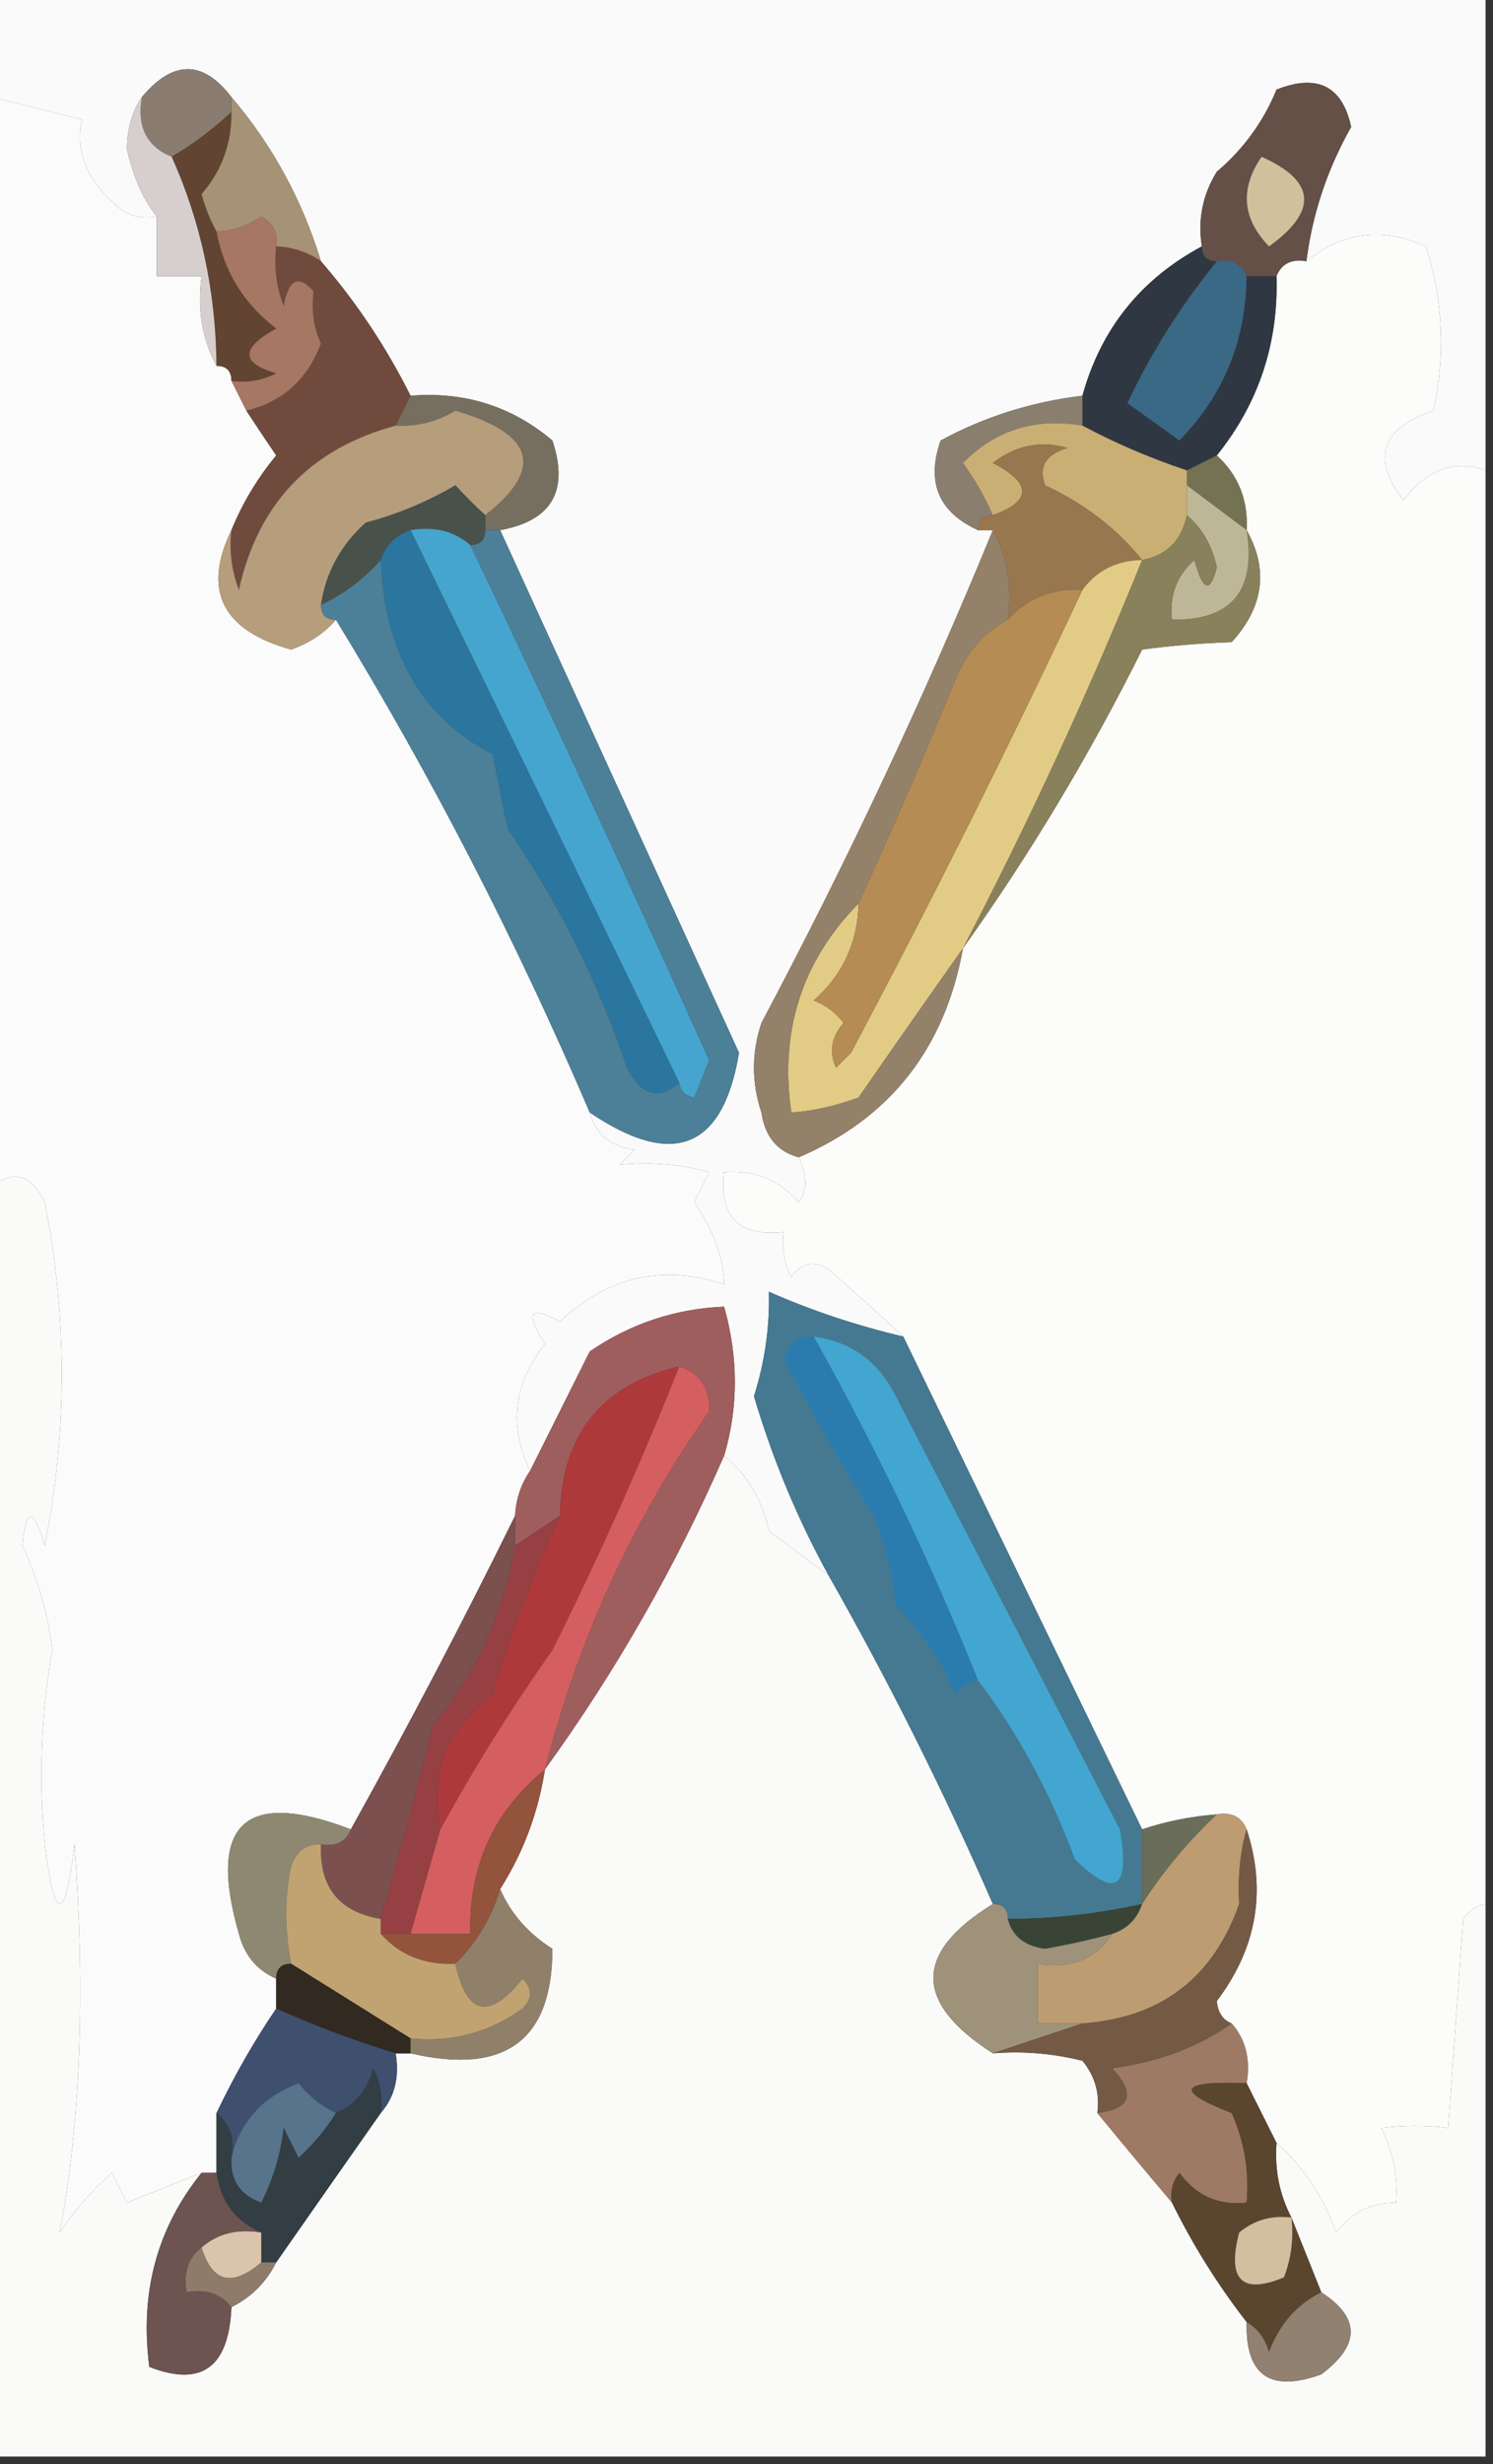 <?xml version="1.0" encoding="UTF-8"?>
<!DOCTYPE svg PUBLIC "-//W3C//DTD SVG 1.1//EN" "http://www.w3.org/Graphics/SVG/1.1/DTD/svg11.dtd">
<svg xmlns="http://www.w3.org/2000/svg" version="1.1" width="100px" height="165px" style="shape-rendering:geometricPrecision; text-rendering:geometricPrecision; image-rendering:optimizeQuality; fill-rule:evenodd; clip-rule:evenodd" xmlns:xlink="http://www.w3.org/1999/xlink">
<rect width="100%" height="100%" fill="#333333" stroke="none"/>
<g><path style="opacity:1" fill="#fafafa" d="M -0.5,-0.5 C 32.833,-0.5 66.167,-0.5 99.5,-0.5C 99.5,10.167 99.5,20.833 99.5,31.5C 97.434,30.752 95.6,31.419 94,33.5C 91.825,30.69 92.492,28.69 96,27.5C 96.825,23.789 96.659,20.122 95.5,16.5C 92.618,15.189 89.951,15.522 87.5,17.5C 87.904,14.321 88.904,11.321 90.5,8.5C 89.904,5.754 88.237,4.92 85.5,6C 84.624,8.146 83.291,9.979 81.5,11.5C 80.548,13.045 80.215,14.712 80.5,16.5C 76.403,18.696 73.737,22.029 72.5,26.5C 69.102,26.907 65.936,27.907 63,29.5C 62.028,32.294 62.861,34.294 65.5,35.5C 65.833,35.5 66.167,35.5 66.5,35.5C 61.924,46.658 56.757,57.658 51,68.5C 50.333,70.5 50.333,72.5 51,74.5C 51.236,76.119 52.069,77.119 53.5,77.5C 54.087,78.767 54.087,79.767 53.5,80.5C 52.158,78.995 50.492,78.329 48.5,78.5C 48.167,81.5 49.5,82.833 52.5,82.5C 52.35,83.552 52.517,84.552 53,85.5C 53.718,84.549 54.551,84.383 55.5,85C 57.239,86.517 58.906,88.017 60.5,89.5C 57.382,88.77 54.382,87.77 51.5,86.5C 51.557,88.885 51.223,91.218 50.5,93.5C 51.752,97.726 53.419,101.726 55.5,105.5C 54.185,104.524 52.852,103.524 51.5,102.5C 51.043,100.402 50.043,98.736 48.5,97.5C 49.46,94.235 49.46,90.902 48.5,87.5C 45.225,87.635 42.225,88.635 39.5,90.5C 38.121,93.258 36.787,95.925 35.5,98.5C 34.072,95.498 34.405,92.665 36.5,90C 35.137,87.871 35.471,87.371 37.5,88.5C 40.719,85.478 44.385,84.645 48.5,86C 48.48,84.285 47.814,82.452 46.5,80.5C 46.833,79.833 47.167,79.167 47.5,78.5C 45.587,77.949 43.587,77.782 41.5,78C 41.833,77.667 42.167,77.333 42.5,77C 40.881,76.764 39.881,75.931 39.5,74.5C 45.093,78.282 48.427,76.948 49.5,70.5C 44.163,58.815 38.829,47.148 33.5,35.5C 36.955,34.872 38.121,32.872 37,29.5C 34.282,27.206 31.115,26.206 27.5,26.5C 25.861,23.224 23.861,20.224 21.5,17.5C 20.232,13.363 18.232,9.697 15.5,6.5C 13.594,4.006 11.594,4.006 9.5,6.5C 8.848,7.449 8.514,8.615 8.5,10C 8.93,11.881 9.596,13.381 10.5,14.5C 9.325,14.719 8.325,14.386 7.5,13.5C 5.697,11.795 5.031,9.962 5.5,8C 3.482,7.495 1.482,6.995 -0.5,6.5C -0.5,4.167 -0.5,1.833 -0.5,-0.5 Z"/></g>
<g><path style="opacity:1" fill="#8a7c70" d="M 15.5,6.5 C 15.5,6.833 15.5,7.167 15.5,7.5C 14.26,8.659 12.926,9.659 11.5,10.5C 9.824,9.817 9.157,8.483 9.5,6.5C 11.594,4.006 13.594,4.006 15.5,6.5 Z"/></g>
<g><path style="opacity:1" fill="#fbfbfb" d="M -0.5,6.5 C 1.482,6.995 3.482,7.495 5.5,8C 5.031,9.962 5.697,11.795 7.5,13.5C 8.325,14.386 9.325,14.719 10.5,14.5C 10.5,15.833 10.5,17.167 10.5,18.5C 11.5,18.5 12.5,18.5 13.5,18.5C 13.205,20.735 13.539,22.735 14.5,24.5C 15.167,24.5 15.5,24.833 15.5,25.5C 15.833,26.167 16.167,26.833 16.5,27.5C 17.141,28.482 17.808,29.482 18.5,30.5C 17.237,32.029 16.237,33.695 15.5,35.5C 13.544,39.544 14.878,42.211 19.5,43.5C 20.739,43.058 21.739,42.391 22.5,41.5C 28.914,51.991 34.58,62.991 39.5,74.5C 39.881,75.931 40.881,76.764 42.5,77C 42.167,77.333 41.833,77.667 41.5,78C 43.587,77.782 45.587,77.949 47.5,78.5C 47.167,79.167 46.833,79.833 46.5,80.5C 47.814,82.452 48.48,84.285 48.5,86C 44.385,84.645 40.719,85.478 37.5,88.5C 35.471,87.371 35.137,87.871 36.5,90C 34.405,92.665 34.072,95.498 35.5,98.5C 34.89,99.391 34.557,100.391 34.5,101.5C 31.031,108.55 27.364,115.55 23.5,122.5C 16.384,119.781 13.884,122.114 16,129.5C 16.377,130.942 17.21,131.942 18.5,132.5C 18.5,133.167 18.5,133.833 18.5,134.5C 17.021,136.678 15.688,139.012 14.5,141.5C 14.5,142.833 14.5,144.167 14.5,145.5C 14.167,145.5 13.833,145.5 13.5,145.5C 11.862,146.159 10.195,146.826 8.5,147.5C 8.167,146.833 7.833,146.167 7.5,145.5C 6.147,146.685 4.98,148.019 4,149.5C 5.385,142.289 5.718,133.622 5,123.5C 4.333,128.833 3.667,128.833 3,123.5C 2.583,119.16 2.749,114.827 3.5,110.5C 3.21,108.048 2.544,105.715 1.5,103.5C 1.737,100.937 2.237,100.937 3,103.5C 4.518,95.869 4.518,88.202 3,80.5C 2.047,78.627 0.88,78.293 -0.5,79.5C -0.5,55.167 -0.5,30.833 -0.5,6.5 Z"/></g>
<g><path style="opacity:1" fill="#645047" d="M 87.5,17.5 C 86.508,17.328 85.842,17.662 85.5,18.5C 84.833,18.5 84.167,18.5 83.5,18.5C 83.158,17.662 82.492,17.328 81.5,17.5C 80.833,17.5 80.5,17.167 80.5,16.5C 80.215,14.712 80.548,13.045 81.5,11.5C 83.291,9.979 84.624,8.146 85.5,6C 88.237,4.92 89.904,5.754 90.5,8.5C 88.904,11.321 87.904,14.321 87.5,17.5 Z"/></g>
<g><path style="opacity:1" fill="#614431" d="M 15.5,7.5 C 15.523,9.6 14.856,11.433 13.5,13C 13.743,13.902 14.077,14.735 14.5,15.5C 15.006,18.197 16.339,20.364 18.5,22C 16.109,23.309 16.109,24.309 18.5,25C 17.552,25.483 16.552,25.649 15.5,25.5C 15.5,24.833 15.167,24.5 14.5,24.5C 14.456,19.529 13.456,14.862 11.5,10.5C 12.926,9.659 14.26,8.659 15.5,7.5 Z"/></g>
<g><path style="opacity:1" fill="#d0c09c" d="M 84.5,10.5 C 88.127,12.118 88.294,14.118 85,16.5C 83.2,14.635 83.034,12.635 84.5,10.5 Z"/></g>
<g><path style="opacity:1" fill="#a69274" d="M 15.5,6.5 C 18.232,9.697 20.232,13.363 21.5,17.5C 20.609,16.89 19.609,16.557 18.5,16.5C 18.631,15.624 18.297,14.957 17.5,14.5C 16.583,15.127 15.583,15.461 14.5,15.5C 14.077,14.735 13.743,13.902 13.5,13C 14.856,11.433 15.523,9.6 15.5,7.5C 15.5,7.167 15.5,6.833 15.5,6.5 Z"/></g>
<g><path style="opacity:1" fill="#fcfcfb" d="M 99.5,31.5 C 99.5,63.5 99.5,95.5 99.5,127.5C 98.883,127.611 98.383,127.944 98,128.5C 97.667,133.167 97.333,137.833 97,142.5C 95.57,142.306 94.07,142.306 92.5,142.5C 93.309,144.071 93.643,145.738 93.5,147.5C 91.857,147.48 90.524,148.147 89.5,149.5C 88.642,147.099 87.309,145.099 85.5,143.5C 84.833,142.167 84.167,140.833 83.5,139.5C 83.768,137.901 83.434,136.568 82.5,135.5C 81.903,135.265 81.57,134.765 81.5,134C 84.177,130.455 84.844,126.622 83.5,122.5C 83.158,121.662 82.492,121.328 81.5,121.5C 79.784,121.629 78.117,121.962 76.5,122.5C 71.167,111.5 65.833,100.5 60.5,89.5C 58.906,88.017 57.239,86.517 55.5,85C 54.551,84.383 53.718,84.549 53,85.5C 52.517,84.552 52.35,83.552 52.5,82.5C 49.5,82.833 48.167,81.5 48.5,78.5C 50.492,78.329 52.158,78.995 53.5,80.5C 54.087,79.767 54.087,78.767 53.5,77.5C 59.624,74.875 63.291,70.208 64.5,63.5C 68.977,57.228 72.977,50.562 76.5,43.5C 78.344,43.245 80.344,43.078 82.5,43C 84.646,40.643 84.979,38.143 83.5,35.5C 83.609,33.486 82.942,31.82 81.5,30.5C 84.297,27.019 85.63,23.019 85.5,18.5C 85.842,17.662 86.508,17.328 87.5,17.5C 89.951,15.522 92.618,15.189 95.5,16.5C 96.659,20.122 96.825,23.789 96,27.5C 92.492,28.69 91.825,30.69 94,33.5C 95.6,31.419 97.434,30.752 99.5,31.5 Z"/></g>
<g><path style="opacity:1" fill="#d7cfce" d="M 9.5,6.5 C 9.157,8.483 9.824,9.817 11.5,10.5C 13.456,14.862 14.456,19.529 14.5,24.5C 13.539,22.735 13.205,20.735 13.5,18.5C 12.5,18.5 11.5,18.5 10.5,18.5C 10.5,17.167 10.5,15.833 10.5,14.5C 9.596,13.381 8.93,11.881 8.5,10C 8.514,8.615 8.848,7.449 9.5,6.5 Z"/></g>
<g><path style="opacity:1" fill="#704b3d" d="M 18.5,16.5 C 19.609,16.557 20.609,16.89 21.5,17.5C 23.861,20.224 25.861,23.224 27.5,26.5C 27.167,27.167 26.833,27.833 26.5,28.5C 20.779,30.054 17.279,33.721 16,39.5C 15.51,38.207 15.343,36.873 15.5,35.5C 16.237,33.695 17.237,32.029 18.5,30.5C 17.808,29.482 17.141,28.482 16.5,27.5C 18.922,26.915 20.589,25.415 21.5,23C 21.018,21.992 20.852,20.825 21,19.5C 19.984,18.366 19.317,18.699 19,20.5C 18.51,19.207 18.343,17.873 18.5,16.5 Z"/></g>
<g><path style="opacity:1" fill="#a67763" d="M 18.5,16.5 C 18.343,17.873 18.51,19.207 19,20.5C 19.317,18.699 19.984,18.366 21,19.5C 20.852,20.825 21.018,21.992 21.5,23C 20.589,25.415 18.922,26.915 16.5,27.5C 16.167,26.833 15.833,26.167 15.5,25.5C 16.552,25.649 17.552,25.483 18.5,25C 16.109,24.309 16.109,23.309 18.5,22C 16.339,20.364 15.006,18.197 14.5,15.5C 15.583,15.461 16.583,15.127 17.5,14.5C 18.297,14.957 18.631,15.624 18.5,16.5 Z"/></g>
<g><path style="opacity:1" fill="#3a6985" d="M 81.5,17.5 C 82.492,17.328 83.158,17.662 83.5,18.5C 83.454,22.816 81.954,26.483 79,29.5C 77.829,28.66 76.662,27.827 75.5,27C 77.137,23.549 79.137,20.382 81.5,17.5 Z"/></g>
<g><path style="opacity:1" fill="#766f5f" d="M 27.5,26.5 C 31.115,26.206 34.282,27.206 37,29.5C 38.121,32.872 36.955,34.872 33.5,35.5C 33.167,35.5 32.833,35.5 32.5,35.5C 32.5,35.167 32.5,34.833 32.5,34.5C 36.475,31.381 35.809,29.048 30.5,27.5C 29.264,28.246 27.93,28.579 26.5,28.5C 26.833,27.833 27.167,27.167 27.5,26.5 Z"/></g>
<g><path style="opacity:1" fill="#2f3842" d="M 80.5,16.5 C 80.5,17.167 80.833,17.5 81.5,17.5C 79.137,20.382 77.137,23.549 75.5,27C 76.662,27.827 77.829,28.66 79,29.5C 81.954,26.483 83.454,22.816 83.5,18.5C 84.167,18.5 84.833,18.5 85.5,18.5C 85.63,23.019 84.297,27.019 81.5,30.5C 80.833,30.833 80.167,31.167 79.5,31.5C 77.055,30.688 74.722,29.688 72.5,28.5C 72.5,27.833 72.5,27.167 72.5,26.5C 73.737,22.029 76.403,18.696 80.5,16.5 Z"/></g>
<g><path style="opacity:1" fill="#b69d7c" d="M 32.5,34.5 C 31.849,33.909 31.182,33.243 30.5,32.5C 28.615,33.609 26.615,34.443 24.5,35C 22.826,36.506 21.826,38.339 21.5,40.5C 21.5,41.167 21.833,41.5 22.5,41.5C 21.739,42.391 20.739,43.058 19.5,43.5C 14.878,42.211 13.544,39.544 15.5,35.5C 15.343,36.873 15.51,38.207 16,39.5C 17.279,33.721 20.779,30.054 26.5,28.5C 27.93,28.579 29.264,28.246 30.5,27.5C 35.809,29.048 36.475,31.381 32.5,34.5 Z"/></g>
<g><path style="opacity:1" fill="#8a7e6f" d="M 72.5,26.5 C 72.5,27.167 72.5,27.833 72.5,28.5C 69.335,27.963 66.669,28.797 64.5,31C 65.305,32.113 65.972,33.279 66.5,34.5C 65.833,34.5 65.5,34.833 65.5,35.5C 62.861,34.294 62.028,32.294 63,29.5C 65.936,27.907 69.102,26.907 72.5,26.5 Z"/></g>
<g><path style="opacity:1" fill="#737253" d="M 81.5,30.5 C 82.942,31.82 83.609,33.486 83.5,35.5C 82.167,34.5 80.833,33.5 79.5,32.5C 79.5,32.167 79.5,31.833 79.5,31.5C 80.167,31.167 80.833,30.833 81.5,30.5 Z"/></g>
<g><path style="opacity:1" fill="#caaf74" d="M 72.5,28.5 C 74.722,29.688 77.055,30.688 79.5,31.5C 79.5,31.833 79.5,32.167 79.5,32.5C 79.5,33.167 79.5,33.833 79.5,34.5C 79.144,36.19 78.144,37.19 76.5,37.5C 74.807,35.398 72.641,33.732 70,32.5C 69.544,31.256 70.044,30.423 71.5,30C 69.711,29.48 68.044,29.813 66.5,31C 69.125,32.376 69.125,33.542 66.5,34.5C 65.972,33.279 65.305,32.113 64.5,31C 66.669,28.797 69.335,27.963 72.5,28.5 Z"/></g>
<g><path style="opacity:1" fill="#49514b" d="M 32.5,34.5 C 32.5,34.833 32.5,35.167 32.5,35.5C 32.5,36.167 32.167,36.5 31.5,36.5C 30.432,35.566 29.099,35.232 27.5,35.5C 26.5,35.833 25.833,36.5 25.5,37.5C 24.363,38.789 23.03,39.789 21.5,40.5C 21.826,38.339 22.826,36.506 24.5,35C 26.615,34.443 28.615,33.609 30.5,32.5C 31.182,33.243 31.849,33.909 32.5,34.5 Z"/></g>
<g><path style="opacity:1" fill="#98774e" d="M 76.5,37.5 C 74.801,37.527 73.467,38.194 72.5,39.5C 70.486,39.392 68.82,40.058 67.5,41.5C 67.795,39.265 67.461,37.265 66.5,35.5C 66.167,35.5 65.833,35.5 65.5,35.5C 65.5,34.833 65.833,34.5 66.5,34.5C 69.125,33.542 69.125,32.376 66.5,31C 68.044,29.813 69.711,29.48 71.5,30C 70.044,30.423 69.544,31.256 70,32.5C 72.641,33.732 74.807,35.398 76.5,37.5 Z"/></g>
<g><path style="opacity:1" fill="#beb797" d="M 79.5,32.5 C 80.833,33.5 82.167,34.5 83.5,35.5C 84.152,39.56 82.485,41.56 78.5,41.5C 78.312,39.897 78.812,38.563 80,37.5C 80.556,39.595 81.056,39.762 81.5,38C 81.192,36.541 80.525,35.374 79.5,34.5C 79.5,33.833 79.5,33.167 79.5,32.5 Z"/></g>
<g><path style="opacity:1" fill="#e2cc85" d="M 76.5,37.5 C 72.894,46.411 68.894,55.078 64.5,63.5C 62.189,66.767 59.856,70.1 57.5,73.5C 55.922,74.072 54.422,74.406 53,74.5C 52.213,69.03 53.713,64.363 57.5,60.5C 57.451,63.099 56.451,65.266 54.5,67C 55.308,67.308 55.975,67.808 56.5,68.5C 55.674,69.451 55.508,70.451 56,71.5C 56.333,71.167 56.667,70.833 57,70.5C 62.452,60.242 67.619,49.908 72.5,39.5C 73.467,38.194 74.801,37.527 76.5,37.5 Z"/></g>
<g><path style="opacity:1" fill="#2b769f" d="M 27.5,35.5 C 33.535,47.853 39.535,60.186 45.5,72.5C 44.12,73.707 42.953,73.373 42,71.5C 40.062,65.755 37.396,60.422 34,55.5C 33.667,53.833 33.333,52.167 33,50.5C 28.255,48.068 25.755,43.735 25.5,37.5C 25.833,36.5 26.5,35.833 27.5,35.5 Z"/></g>
<g><path style="opacity:1" fill="#88815c" d="M 79.5,34.5 C 80.525,35.374 81.192,36.541 81.5,38C 81.056,39.762 80.556,39.595 80,37.5C 78.812,38.563 78.312,39.897 78.5,41.5C 82.485,41.56 84.152,39.56 83.5,35.5C 84.979,38.143 84.646,40.643 82.5,43C 80.344,43.078 78.344,43.245 76.5,43.5C 72.977,50.562 68.977,57.228 64.5,63.5C 68.894,55.078 72.894,46.411 76.5,37.5C 78.144,37.19 79.144,36.19 79.5,34.5 Z"/></g>
<g><path style="opacity:1" fill="#948169" d="M 66.5,35.5 C 67.461,37.265 67.795,39.265 67.5,41.5C 65.907,42.348 64.74,43.681 64,45.5C 61.912,50.618 59.745,55.618 57.5,60.5C 53.713,64.363 52.213,69.03 53,74.5C 54.422,74.406 55.922,74.072 57.5,73.5C 59.856,70.1 62.189,66.767 64.5,63.5C 63.291,70.208 59.624,74.875 53.5,77.5C 52.069,77.119 51.236,76.119 51,74.5C 50.333,72.5 50.333,70.5 51,68.5C 56.757,57.658 61.924,46.658 66.5,35.5 Z"/></g>
<g><path style="opacity:1" fill="#b58c54" d="M 72.5,39.5 C 67.619,49.908 62.452,60.242 57,70.5C 56.667,70.833 56.333,71.167 56,71.5C 55.508,70.451 55.674,69.451 56.5,68.5C 55.975,67.808 55.308,67.308 54.5,67C 56.451,65.266 57.451,63.099 57.5,60.5C 59.745,55.618 61.912,50.618 64,45.5C 64.74,43.681 65.907,42.348 67.5,41.5C 68.82,40.058 70.486,39.392 72.5,39.5 Z"/></g>
<g><path style="opacity:1" fill="#45a5cf" d="M 27.5,35.5 C 29.099,35.232 30.432,35.566 31.5,36.5C 36.972,47.944 42.306,59.444 47.5,71C 47.167,71.833 46.833,72.667 46.5,73.5C 45.893,73.376 45.56,73.043 45.5,72.5C 39.535,60.186 33.535,47.853 27.5,35.5 Z"/></g>
<g><path style="opacity:1" fill="#4c8098" d="M 32.5,35.5 C 32.833,35.5 33.167,35.5 33.5,35.5C 38.829,47.148 44.163,58.815 49.5,70.5C 48.427,76.948 45.093,78.282 39.5,74.5C 34.58,62.991 28.914,51.991 22.5,41.5C 21.833,41.5 21.5,41.167 21.5,40.5C 23.03,39.789 24.363,38.789 25.5,37.5C 25.755,43.735 28.255,48.068 33,50.5C 33.333,52.167 33.667,53.833 34,55.5C 37.396,60.422 40.062,65.755 42,71.5C 42.953,73.373 44.12,73.707 45.5,72.5C 45.56,73.043 45.893,73.376 46.5,73.5C 46.833,72.667 47.167,71.833 47.5,71C 42.306,59.444 36.972,47.944 31.5,36.5C 32.167,36.5 32.5,36.167 32.5,35.5 Z"/></g>
<g><path style="opacity:1" fill="#9e5e5d" d="M 48.5,97.5 C 45.244,104.943 41.244,111.943 36.5,118.5C 38.701,109.795 42.367,101.795 47.5,94.5C 47.547,92.962 46.88,91.962 45.5,91.5C 40.286,92.721 37.62,96.054 37.5,101.5C 36.5,102.167 35.5,102.833 34.5,103.5C 34.5,102.833 34.5,102.167 34.5,101.5C 34.557,100.391 34.89,99.391 35.5,98.5C 36.787,95.925 38.121,93.258 39.5,90.5C 42.225,88.635 45.225,87.635 48.5,87.5C 49.46,90.902 49.46,94.235 48.5,97.5 Z"/></g>
<g><path style="opacity:1" fill="#ae393b" d="M 45.5,91.5 C 42.96,97.902 40.126,104.236 37,110.5C 34.241,114.407 31.741,118.407 29.5,122.5C 28.789,118.719 29.955,115.719 33,113.5C 34.229,109.379 35.729,105.379 37.5,101.5C 37.62,96.054 40.286,92.721 45.5,91.5 Z"/></g>
<g><path style="opacity:1" fill="#fafaf9" d="M 13.5,145.5 C 10.519,149.192 9.352,153.526 10,158.5C 13.501,159.862 15.334,158.529 15.5,154.5C 16.833,153.833 17.833,152.833 18.5,151.5C 20.819,148.177 23.152,144.844 25.5,141.5C 26.434,140.432 26.768,139.099 26.5,137.5C 26.833,137.5 27.167,137.5 27.5,137.5C 33.831,138.971 36.998,136.638 37,130.5C 35.373,129.468 34.207,128.134 33.5,126.5C 35.044,124.072 36.044,121.406 36.5,118.5C 41.244,111.943 45.244,104.943 48.5,97.5C 50.043,98.736 51.043,100.402 51.5,102.5C 52.852,103.524 54.185,104.524 55.5,105.5C 59.543,112.619 63.21,119.953 66.5,127.5C 61.19,130.768 61.19,134.102 66.5,137.5C 68.527,137.338 70.527,137.505 72.5,138C 73.337,139.011 73.67,140.178 73.5,141.5C 75.177,143.54 76.844,145.54 78.5,147.5C 79.879,150.307 81.546,152.974 83.5,155.5C 83.408,159.071 85.074,160.238 88.5,159C 91.124,157.031 91.124,155.198 88.5,153.5C 87.833,151.833 87.167,150.167 86.5,148.5C 85.699,146.958 85.366,145.292 85.5,143.5C 87.309,145.099 88.642,147.099 89.5,149.5C 90.524,148.147 91.857,147.48 93.5,147.5C 93.643,145.738 93.309,144.071 92.5,142.5C 94.07,142.306 95.57,142.306 97,142.5C 97.333,137.833 97.667,133.167 98,128.5C 98.383,127.944 98.883,127.611 99.5,127.5C 99.5,139.833 99.5,152.167 99.5,164.5C 66.167,164.5 32.833,164.5 -0.5,164.5C -0.5,136.167 -0.5,107.833 -0.5,79.5C 0.88,78.293 2.047,78.627 3,80.5C 4.518,88.202 4.518,95.869 3,103.5C 2.237,100.937 1.737,100.937 1.5,103.5C 2.544,105.715 3.21,108.048 3.5,110.5C 2.749,114.827 2.583,119.16 3,123.5C 3.667,128.833 4.333,128.833 5,123.5C 5.718,133.622 5.385,142.289 4,149.5C 4.98,148.019 6.147,146.685 7.5,145.5C 7.833,146.167 8.167,146.833 8.5,147.5C 10.195,146.826 11.862,146.159 13.5,145.5 Z"/></g>
<g><path style="opacity:1" fill="#964044" d="M 37.5,101.5 C 35.729,105.379 34.229,109.379 33,113.5C 29.955,115.719 28.789,118.719 29.5,122.5C 28.833,124.833 28.167,127.167 27.5,129.5C 26.833,129.5 26.167,129.5 25.5,129.5C 25.5,129.167 25.5,128.833 25.5,128.5C 26.719,124.266 27.886,119.933 29,115.5C 31.872,112.083 33.706,108.083 34.5,103.5C 35.5,102.833 36.5,102.167 37.5,101.5 Z"/></g>
<g><path style="opacity:1" fill="#d55f60" d="M 45.5,91.5 C 46.88,91.962 47.547,92.962 47.5,94.5C 42.367,101.795 38.701,109.795 36.5,118.5C 33.058,121.299 31.392,124.966 31.5,129.5C 30.167,129.5 28.833,129.5 27.5,129.5C 28.167,127.167 28.833,124.833 29.5,122.5C 31.741,118.407 34.241,114.407 37,110.5C 40.126,104.236 42.96,97.902 45.5,91.5 Z"/></g>
<g><path style="opacity:1" fill="#7b504f" d="M 34.5,101.5 C 34.5,102.167 34.5,102.833 34.5,103.5C 33.706,108.083 31.872,112.083 29,115.5C 27.886,119.933 26.719,124.266 25.5,128.5C 22.703,128.033 21.369,126.367 21.5,123.5C 22.492,123.672 23.158,123.338 23.5,122.5C 27.364,115.55 31.031,108.55 34.5,101.5 Z"/></g>
<g><path style="opacity:1" fill="#457991" d="M 60.5,89.5 C 65.833,100.5 71.167,111.5 76.5,122.5C 76.5,124.167 76.5,125.833 76.5,127.5C 73.545,128.159 70.545,128.492 67.5,128.5C 67.5,127.833 67.167,127.5 66.5,127.5C 63.21,119.953 59.543,112.619 55.5,105.5C 53.419,101.726 51.752,97.726 50.5,93.5C 51.223,91.218 51.557,88.885 51.5,86.5C 54.382,87.77 57.382,88.77 60.5,89.5 Z"/></g>
<g><path style="opacity:1" fill="#42a6d0" d="M 54.5,89.5 C 57.019,89.848 58.853,91.181 60,93.5C 65,103.167 70,112.833 75,122.5C 75.711,126.498 74.711,127.165 72,124.5C 70.365,120.079 68.199,116.079 65.5,112.5C 62.33,104.582 58.664,96.915 54.5,89.5 Z"/></g>
<g><path style="opacity:1" fill="#2a7caf" d="M 54.5,89.5 C 58.664,96.915 62.33,104.582 65.5,112.5C 64.883,112.611 64.383,112.944 64,113.5C 63.068,111.234 61.734,109.234 60,107.5C 59.808,105.423 59.308,103.423 58.5,101.5C 56.398,98.138 54.398,94.638 52.5,91C 52.836,89.97 53.503,89.47 54.5,89.5 Z"/></g>
<g><path style="opacity:1" fill="#8e8872" d="M 23.5,122.5 C 23.158,123.338 22.492,123.672 21.5,123.5C 20.503,123.47 19.836,123.97 19.5,125C 19.061,126.994 19.061,129.16 19.5,131.5C 18.833,131.5 18.5,131.833 18.5,132.5C 17.21,131.942 16.377,130.942 16,129.5C 13.884,122.114 16.384,119.781 23.5,122.5 Z"/></g>
<g><path style="opacity:1" fill="#696d59" d="M 81.5,121.5 C 79.562,123.332 77.895,125.332 76.5,127.5C 76.5,125.833 76.5,124.167 76.5,122.5C 78.117,121.962 79.784,121.629 81.5,121.5 Z"/></g>
<g><path style="opacity:1" fill="#94533c" d="M 36.5,118.5 C 36.044,121.406 35.044,124.072 33.5,126.5C 32.935,128.42 31.935,130.087 30.5,131.5C 28.447,131.598 26.78,130.931 25.5,129.5C 26.167,129.5 26.833,129.5 27.5,129.5C 28.833,129.5 30.167,129.5 31.5,129.5C 31.392,124.966 33.058,121.299 36.5,118.5 Z"/></g>
<g><path style="opacity:1" fill="#394436" d="M 76.5,127.5 C 76.167,128.5 75.5,129.167 74.5,129.5C 73.033,129.894 71.533,130.227 70,130.5C 68.624,130.316 67.791,129.649 67.5,128.5C 70.545,128.492 73.545,128.159 76.5,127.5 Z"/></g>
<g><path style="opacity:1" fill="#c0a371" d="M 21.5,123.5 C 21.369,126.367 22.703,128.033 25.5,128.5C 25.5,128.833 25.5,129.167 25.5,129.5C 26.78,130.931 28.447,131.598 30.5,131.5C 31.26,134.96 32.76,135.293 35,132.5C 35.667,133.167 35.667,133.833 35,134.5C 32.772,136.113 30.272,136.78 27.5,136.5C 24.833,134.833 22.167,133.167 19.5,131.5C 19.061,129.16 19.061,126.994 19.5,125C 19.836,123.97 20.503,123.47 21.5,123.5 Z"/></g>
<g><path style="opacity:1" fill="#322921" d="M 19.5,131.5 C 22.167,133.167 24.833,134.833 27.5,136.5C 27.5,136.833 27.5,137.167 27.5,137.5C 27.167,137.5 26.833,137.5 26.5,137.5C 23.745,136.656 21.079,135.656 18.5,134.5C 18.5,133.833 18.5,133.167 18.5,132.5C 18.5,131.833 18.833,131.5 19.5,131.5 Z"/></g>
<g><path style="opacity:1" fill="#bd9c71" d="M 81.5,121.5 C 82.492,121.328 83.158,121.662 83.5,122.5C 83.071,123.953 82.904,125.619 83,127.5C 81.255,132.457 77.755,135.124 72.5,135.5C 71.5,135.5 70.5,135.5 69.5,135.5C 69.5,134.167 69.5,132.833 69.5,131.5C 71.698,131.88 73.365,131.213 74.5,129.5C 75.5,129.167 76.167,128.5 76.5,127.5C 77.895,125.332 79.562,123.332 81.5,121.5 Z"/></g>
<g><path style="opacity:1" fill="#9f927a" d="M 66.5,127.5 C 67.167,127.5 67.5,127.833 67.5,128.5C 67.791,129.649 68.624,130.316 70,130.5C 71.533,130.227 73.033,129.894 74.5,129.5C 73.365,131.213 71.698,131.88 69.5,131.5C 69.5,132.833 69.5,134.167 69.5,135.5C 70.5,135.5 71.5,135.5 72.5,135.5C 70.5,136.167 68.5,136.833 66.5,137.5C 61.19,134.102 61.19,130.768 66.5,127.5 Z"/></g>
<g><path style="opacity:1" fill="#90806a" d="M 33.5,126.5 C 34.207,128.134 35.373,129.468 37,130.5C 36.998,136.638 33.831,138.971 27.5,137.5C 27.5,137.167 27.5,136.833 27.5,136.5C 30.272,136.78 32.772,136.113 35,134.5C 35.667,133.833 35.667,133.167 35,132.5C 32.76,135.293 31.26,134.96 30.5,131.5C 31.935,130.087 32.935,128.42 33.5,126.5 Z"/></g>
<g><path style="opacity:1" fill="#745945" d="M 83.5,122.5 C 84.844,126.622 84.177,130.455 81.5,134C 81.57,134.765 81.903,135.265 82.5,135.5C 80.283,137.08 77.616,138.08 74.5,138.5C 76.092,140.225 75.758,141.225 73.5,141.5C 73.67,140.178 73.337,139.011 72.5,138C 70.527,137.505 68.527,137.338 66.5,137.5C 68.5,136.833 70.5,136.167 72.5,135.5C 77.755,135.124 81.255,132.457 83,127.5C 82.904,125.619 83.071,123.953 83.5,122.5 Z"/></g>
<g><path style="opacity:1" fill="#3f4f6e" d="M 18.5,134.5 C 21.079,135.656 23.745,136.656 26.5,137.5C 26.768,139.099 26.434,140.432 25.5,141.5C 25.649,140.448 25.483,139.448 25,138.5C 24.623,139.942 23.79,140.942 22.5,141.5C 21.542,141.047 20.708,140.381 20,139.5C 17.554,140.445 16.054,142.111 15.5,144.5C 15.737,143.209 15.404,142.209 14.5,141.5C 15.688,139.012 17.021,136.678 18.5,134.5 Z"/></g>
<g><path style="opacity:1" fill="#57748b" d="M 22.5,141.5 C 21.874,142.529 21.041,143.529 20,144.5C 19.667,143.833 19.333,143.167 19,142.5C 18.798,144.256 18.298,145.922 17.5,147.5C 16.081,146.995 15.415,145.995 15.5,144.5C 16.054,142.111 17.554,140.445 20,139.5C 20.708,140.381 21.542,141.047 22.5,141.5 Z"/></g>
<g><path style="opacity:1" fill="#9e7a65" d="M 82.5,135.5 C 83.434,136.568 83.768,137.901 83.5,139.5C 78.959,139.331 78.626,139.998 82.5,141.5C 83.348,143.409 83.682,145.409 83.5,147.5C 81.61,147.703 80.11,147.037 79,145.5C 78.536,146.094 78.369,146.761 78.5,147.5C 76.844,145.54 75.177,143.54 73.5,141.5C 75.758,141.225 76.092,140.225 74.5,138.5C 77.616,138.08 80.283,137.08 82.5,135.5 Z"/></g>
<g><path style="opacity:1" fill="#323e44" d="M 25.5,141.5 C 23.152,144.844 20.819,148.177 18.5,151.5C 18.167,151.5 17.833,151.5 17.5,151.5C 17.5,150.833 17.5,150.167 17.5,149.5C 15.771,148.764 14.771,147.43 14.5,145.5C 14.5,144.167 14.5,142.833 14.5,141.5C 15.404,142.209 15.737,143.209 15.5,144.5C 15.415,145.995 16.081,146.995 17.5,147.5C 18.298,145.922 18.798,144.256 19,142.5C 19.333,143.167 19.667,143.833 20,144.5C 21.041,143.529 21.874,142.529 22.5,141.5C 23.79,140.942 24.623,139.942 25,138.5C 25.483,139.448 25.649,140.448 25.5,141.5 Z"/></g>
<g><path style="opacity:1" fill="#5a462f" d="M 83.5,139.5 C 84.167,140.833 84.833,142.167 85.5,143.5C 85.366,145.292 85.699,146.958 86.5,148.5C 87.167,150.167 87.833,151.833 88.5,153.5C 86.856,154.316 85.69,155.65 85,157.5C 84.722,156.584 84.222,155.918 83.5,155.5C 81.546,152.974 79.879,150.307 78.5,147.5C 78.369,146.761 78.536,146.094 79,145.5C 80.11,147.037 81.61,147.703 83.5,147.5C 83.682,145.409 83.348,143.409 82.5,141.5C 78.626,139.998 78.959,139.331 83.5,139.5 Z"/></g>
<g><path style="opacity:1" fill="#d3bf9f" d="M 86.5,148.5 C 86.657,149.873 86.49,151.207 86,152.5C 83.171,153.674 82.171,152.674 83,149.5C 84.011,148.663 85.178,148.33 86.5,148.5 Z"/></g>
<g><path style="opacity:1" fill="#dac4ab" d="M 17.5,149.5 C 17.5,150.167 17.5,150.833 17.5,151.5C 15.544,153.175 14.211,152.842 13.5,150.5C 14.568,149.566 15.901,149.232 17.5,149.5 Z"/></g>
<g><path style="opacity:1" fill="#8e7b6a" d="M 13.5,150.5 C 14.211,152.842 15.544,153.175 17.5,151.5C 17.833,151.5 18.167,151.5 18.5,151.5C 17.833,152.833 16.833,153.833 15.5,154.5C 14.791,153.596 13.791,153.263 12.5,153.5C 12.263,152.209 12.596,151.209 13.5,150.5 Z"/></g>
<g><path style="opacity:1" fill="#6d5451" d="M 13.5,145.5 C 13.833,145.5 14.167,145.5 14.5,145.5C 14.771,147.43 15.771,148.764 17.5,149.5C 15.901,149.232 14.568,149.566 13.5,150.5C 12.596,151.209 12.263,152.209 12.5,153.5C 13.791,153.263 14.791,153.596 15.5,154.5C 15.334,158.529 13.501,159.862 10,158.5C 9.352,153.526 10.519,149.192 13.5,145.5 Z"/></g>
<g><path style="opacity:1" fill="#918171" d="M 88.5,153.5 C 91.124,155.198 91.124,157.031 88.5,159C 85.074,160.238 83.408,159.071 83.5,155.5C 84.222,155.918 84.722,156.584 85,157.5C 85.69,155.65 86.856,154.316 88.5,153.5 Z"/></g>
</svg>
